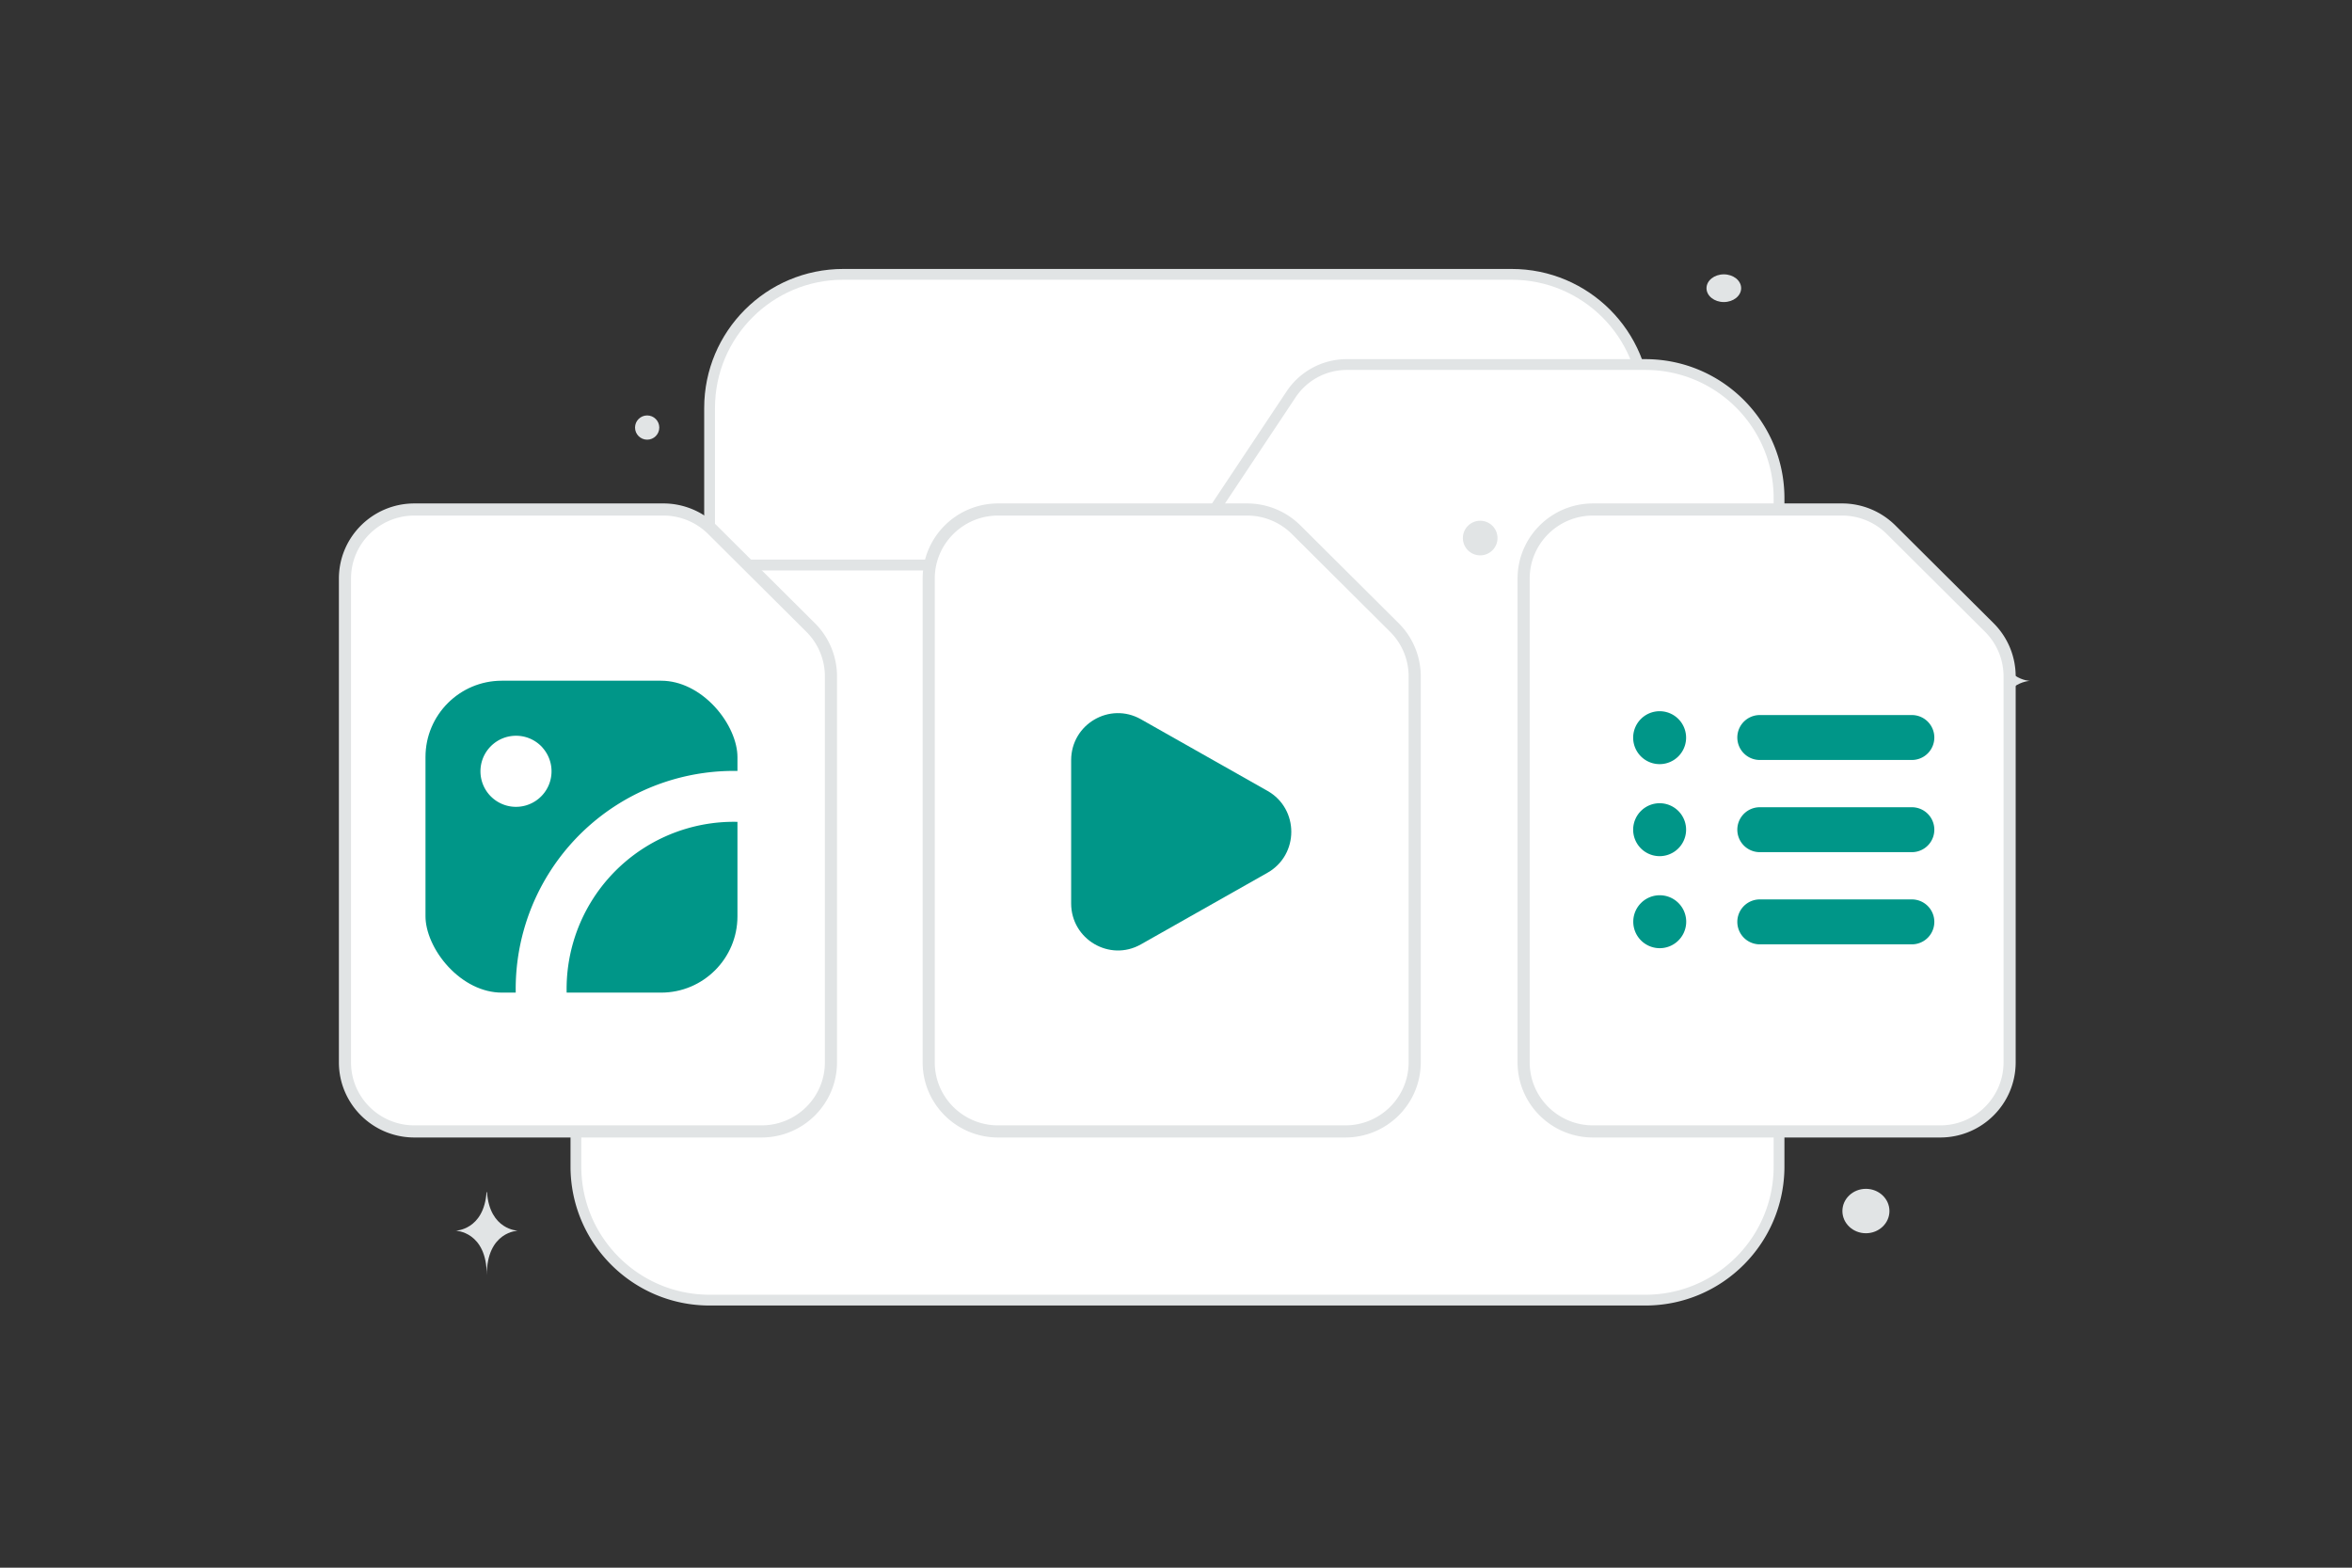 <svg width="900" height="600" viewBox="0 0 900 600" fill="none" xmlns="http://www.w3.org/2000/svg"><rect x="0" y="0" width="900" height="600" fill="#333333" stroke="none"/><path fill="transparent" d="M0 0h900v600H0z"/><path fill-rule="evenodd" clip-rule="evenodd" d="M629.602 207.307v-51.154c0-28.251-22.903-51.153-51.154-51.153H322.681c-28.251 0-51.154 22.902-51.154 51.153v127.884" fill="#fff"/><path d="M629.602 207.307v-51.154c0-28.251-22.903-51.153-51.154-51.153H322.681c-28.251 0-51.154 22.902-51.154 51.153v127.884" stroke="#E1E4E5" stroke-width="4.13"/><path fill-rule="evenodd" clip-rule="evenodd" d="M271.528 216.252h165.353a25.578 25.578 0 0 0 21.28-11.382l35.884-53.941a25.575 25.575 0 0 1 21.357-11.407h114.2c28.251 0 51.153 22.902 51.153 51.153v255.767c0 28.252-22.902 51.154-51.153 51.154H271.528c-28.252 0-51.154-22.902-51.154-51.154V267.405c0-28.251 22.902-51.153 51.154-51.153z" fill="#fff" stroke="#E1E4E5" stroke-width="4.13"/><path d="M535.64 222.6a68.96 68.96 0 0 0-79.394 68.675 67.73 67.73 0 0 0 .792 9.926" stroke="#fff" stroke-width="19.48" stroke-linecap="round" stroke-linejoin="round"/><ellipse rx="9" ry="8.5" transform="matrix(-1 0 0 1 714 463.5)" fill="#E1E4E5"/><circle r="4.639" transform="matrix(-1 0 0 1 247.639 163.639)" fill="#E1E4E5"/><circle r="6.627" transform="matrix(-1 0 0 1 566.399 205.929)" fill="#E1E4E5"/><circle r="6.476" transform="scale(1 -1) rotate(-75 -180.786 -314.12)" fill="#E1E4E5"/><ellipse rx="6.627" ry="5.302" transform="matrix(-1 0 0 1 659.627 110.302)" fill="#E1E4E5"/><path d="M186.177 456.259h.173c1.027 14.545 11.845 14.769 11.845 14.769s-11.929.233-11.929 17.04c0-16.807-11.929-17.04-11.929-17.04s10.813-.224 11.84-14.769zM764.304 245h.18c1.067 15.36 12.309 15.597 12.309 15.597s-12.397.245-12.397 17.994c0-17.749-12.396-17.994-12.396-17.994s11.237-.237 12.304-15.597z" fill="#E1E4E5"/><path fill-rule="evenodd" clip-rule="evenodd" d="m761.2 240.147-37.565-37.398A26.634 26.634 0 0 0 704.853 195h-95.268c-14.678 0-26.566 11.836-26.566 26.448v185.139c0 14.613 11.888 26.448 26.566 26.448h132.833c14.678 0 26.566-11.835 26.566-26.448V258.846a26.4 26.4 0 0 0-7.784-18.699z" fill="#fff" stroke="#E1E4E5" stroke-width="4.64"/><path d="M731.577 282.266h-58.192m58.192 35.281h-58.192m58.192 35.282h-58.192m-38.284-72.032a1.532 1.532 0 1 0 .001 3.063 1.532 1.532 0 0 0-.001-3.063m0 35.219a1.532 1.532 0 1 0 .001 3.063 1.532 1.532 0 0 0-.001-3.063m0 35.221a1.532 1.532 0 1 0 .002 3.064 1.532 1.532 0 0 0-.002-3.064" stroke="#009688" stroke-width="17.194" stroke-linecap="round" stroke-linejoin="round"/><path fill-rule="evenodd" clip-rule="evenodd" d="m533.553 240.147-37.565-37.398A26.634 26.634 0 0 0 477.206 195h-95.268c-14.678 0-26.566 11.836-26.566 26.448v185.139c0 14.613 11.888 26.448 26.566 26.448h132.833c14.678 0 26.566-11.835 26.566-26.448V258.846a26.4 26.4 0 0 0-7.784-18.699z" fill="#fff" stroke="#E1E4E5" stroke-width="4.64"/><path fill-rule="evenodd" clip-rule="evenodd" d="m484.993 334.035-48.435 27.41c-11.926 6.741-26.679-1.924-26.679-15.683v-54.808c0-13.772 14.729-22.425 26.679-15.684l48.435 27.41c12.166 6.862 12.166 24.469 0 31.355z" fill="#009688"/><path fill-rule="evenodd" clip-rule="evenodd" d="m310.181 240.147-37.565-37.398A26.634 26.634 0 0 0 253.834 195h-95.268C143.888 195 132 206.836 132 221.448v185.139c0 14.613 11.888 26.448 26.566 26.448h132.833c14.678 0 26.566-11.835 26.566-26.448V258.846a26.4 26.4 0 0 0-7.784-18.699z" fill="#fff" stroke="#E1E4E5" stroke-width="4.64"/><rect x="153.076" y="250.79" width="138.853" height="138.853" rx="38.959" fill="#009688" stroke="#fff" stroke-width="19.48" stroke-linecap="round" stroke-linejoin="round"/><path d="M200.162 292.456a3.86 3.86 0 1 1-5.429 0 3.873 3.873 0 0 1 5.457 0m91.74 13.183a73.701 73.701 0 0 0-84.853 73.397c.021 3.553.305 7.098.847 10.609" stroke="#fff" stroke-width="19.48" stroke-linecap="round" stroke-linejoin="round"/></svg>
